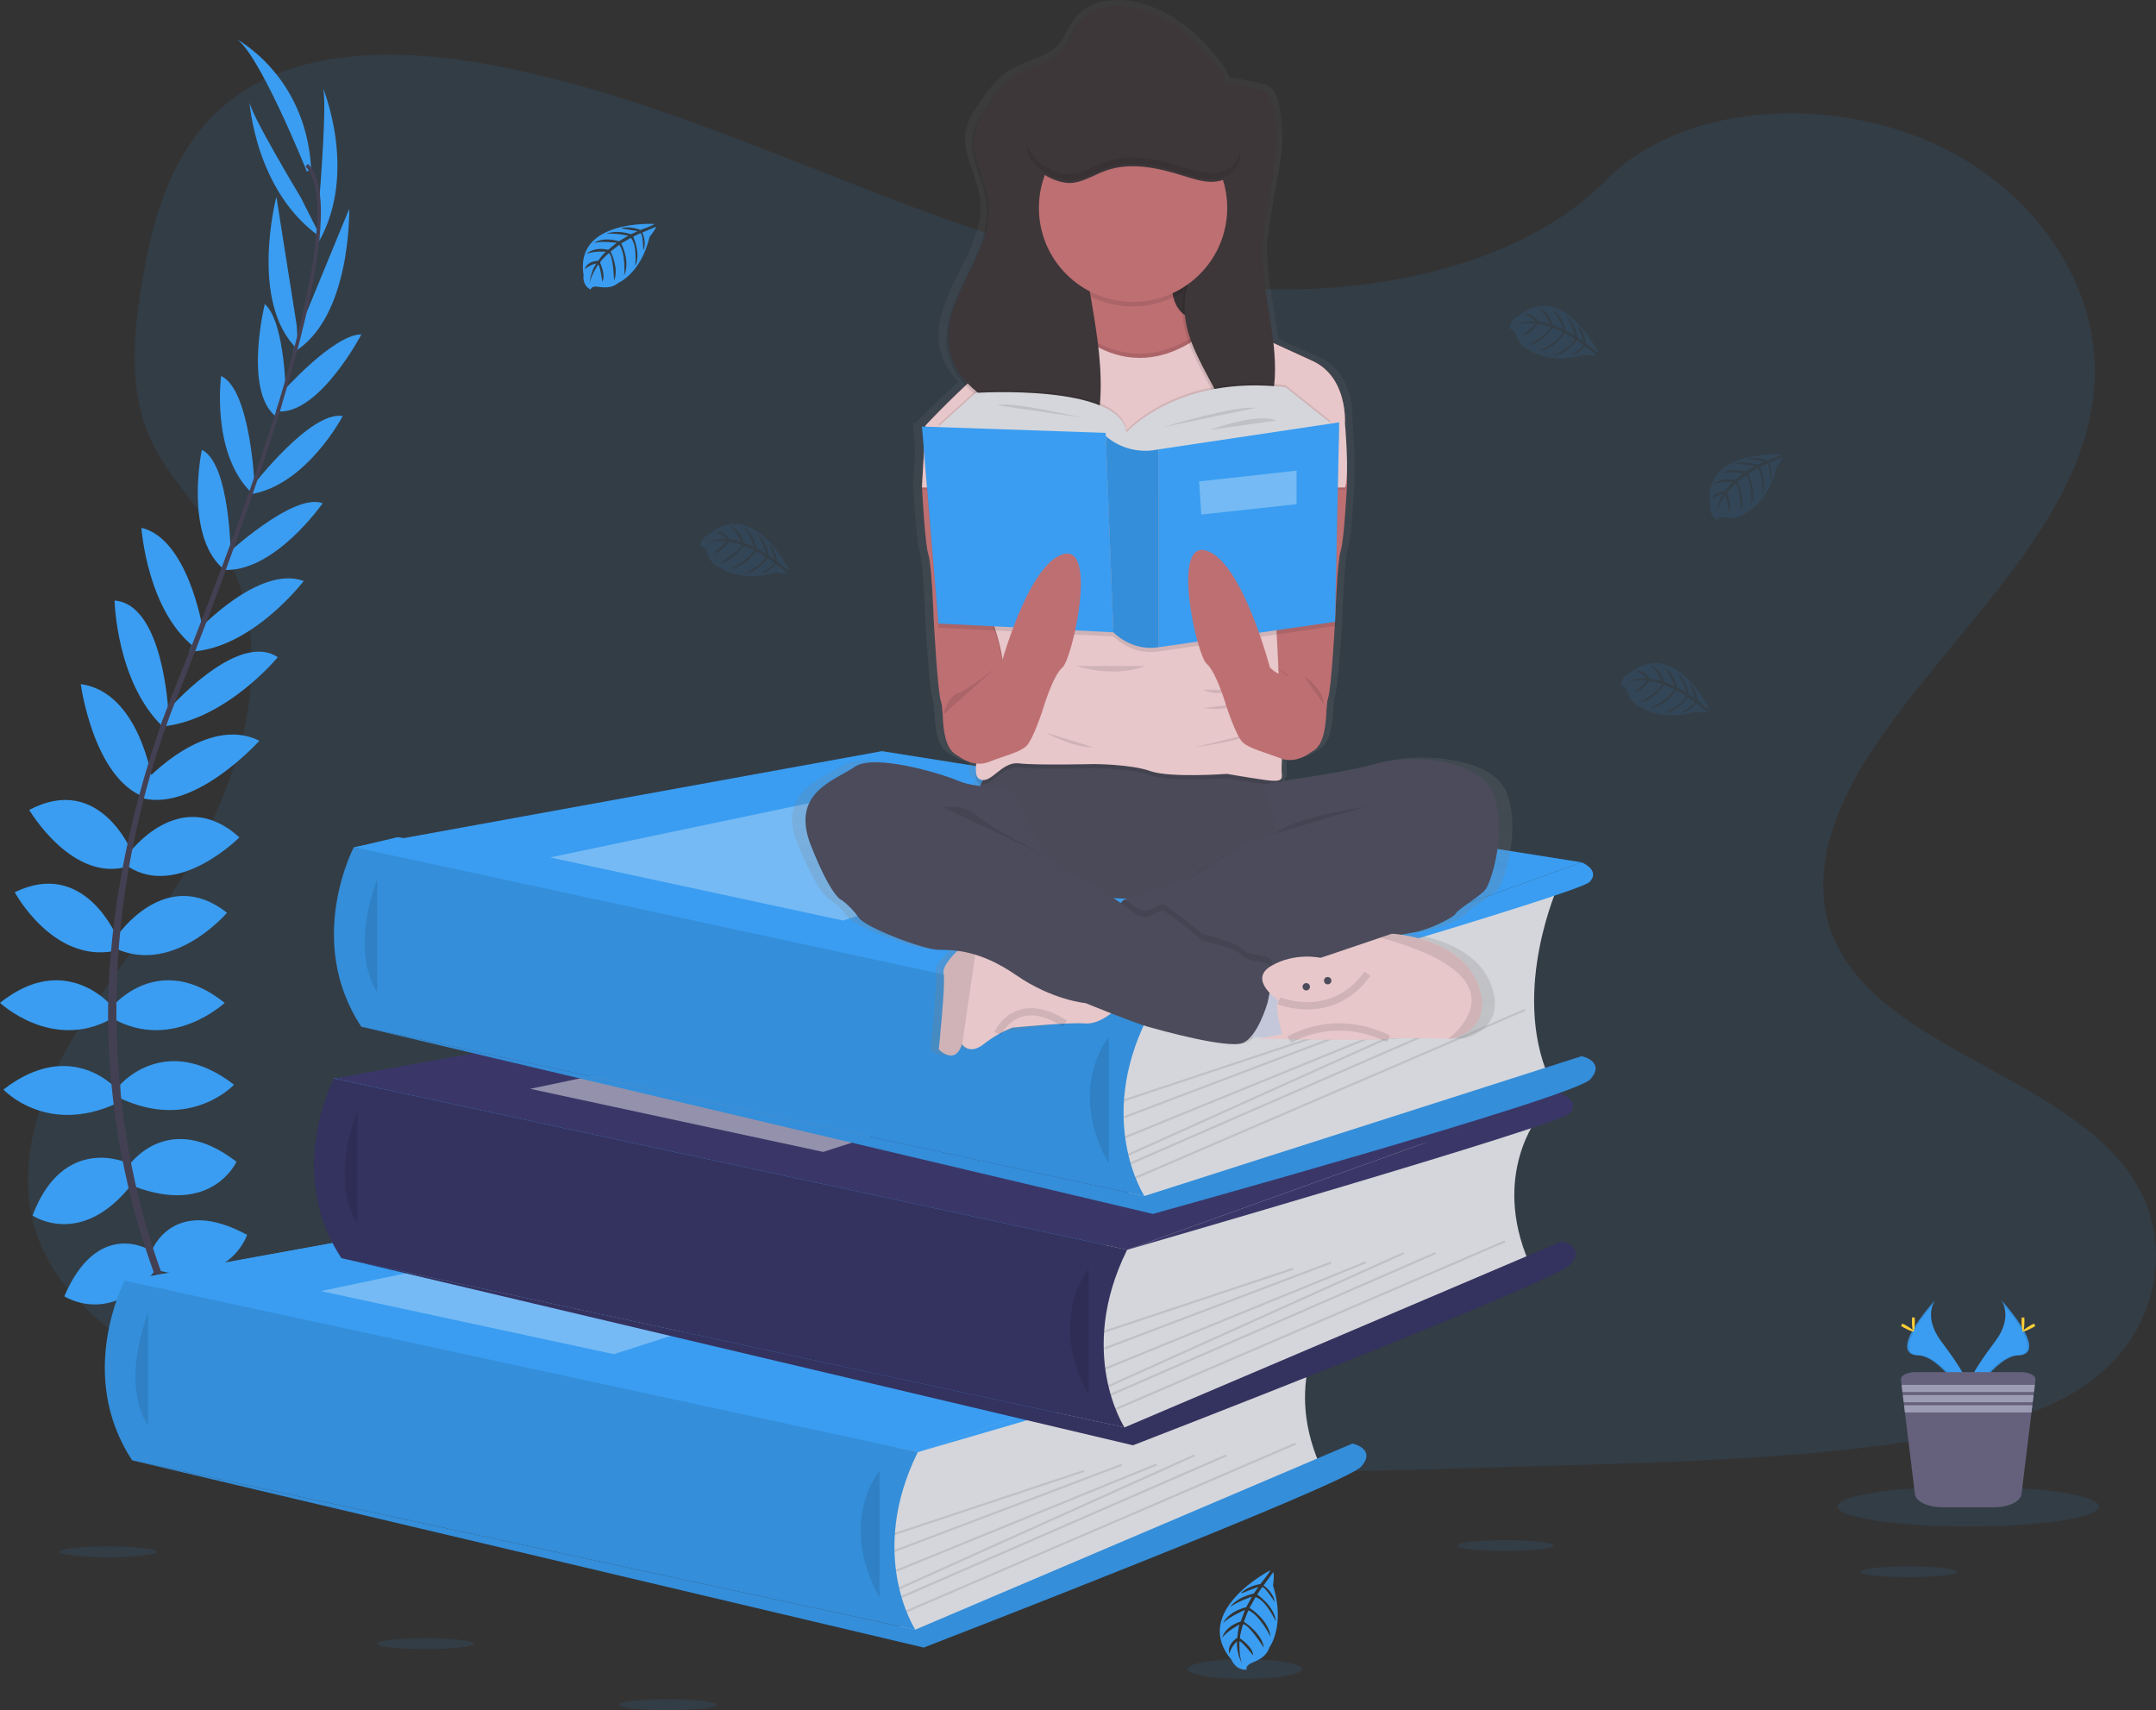 <svg width="295" height="234" viewBox="0 0 295 234" fill="none" xmlns="http://www.w3.org/2000/svg">
<rect x="0" y="0" width="295" height="234" fill="#333333" stroke="none"/>
<g clip-path="url(#clip0_86_1094)">
<path opacity="0.1" d="M173.008 39.545C154.341 38.897 136.561 32.886 119.585 26.308C102.609 19.729 85.794 12.44 67.575 8.955C55.857 6.714 42.455 6.397 33.015 12.665C23.927 18.708 20.991 29.11 19.413 38.774C18.225 46.043 17.527 53.691 20.783 60.497C23.042 65.222 27.053 69.193 29.825 73.734C39.478 89.481 32.657 108.899 22.197 124.275C17.294 131.489 11.597 138.375 7.813 146.047C4.029 153.719 2.276 162.522 5.587 170.355C8.872 178.124 16.697 183.949 25.17 188.05C42.385 196.38 62.664 198.763 82.452 200.113C126.241 203.103 170.262 201.808 214.167 200.513C230.416 200.032 246.734 199.546 262.718 197.039C271.596 195.647 280.759 193.439 287.205 188.104C295.384 181.333 297.411 169.866 291.932 161.376C282.734 147.135 257.322 143.598 250.885 128.312C247.349 119.901 250.983 110.531 256.122 102.727C267.151 85.99 285.636 71.306 286.61 52.175C287.28 39.033 278.391 25.876 264.651 19.657C250.25 13.116 230.275 13.945 219.655 24.733C208.713 35.85 189.487 40.115 173.008 39.545Z" fill="#3A9DF1"/>
<path d="M125.589 198.703L26.871 198.222L17.062 175.267L51.747 172.755L45.702 147.587L114.304 138.715L48.612 115.929L54.415 114.554L160.046 131.748L154.229 171.025L145.914 192.611L125.589 198.703Z" fill="#3A9DF1"/>
<path d="M28.386 188.608C28.386 188.608 34.442 187.641 38.076 191.911C38.076 191.911 35.411 194.006 29.678 191.106L28.386 188.608Z" fill="#3A9DF1"/>
<path d="M27.751 188.513C27.751 188.513 23.886 193.258 25.79 198.541C25.79 198.541 28.939 197.284 29.282 190.878L27.751 188.513Z" fill="#3A9DF1"/>
<path d="M24.278 180.711C24.278 180.711 26.701 176.277 36.392 182.484C36.392 182.484 35.1 185.465 30.82 185.224C26.54 184.982 25.409 183.048 24.278 180.711Z" fill="#3A9DF1"/>
<path d="M23.653 180.392C23.653 180.392 18.626 179.817 18.139 191.298C18.139 191.298 21.326 191.957 23.59 188.326C25.854 184.694 24.925 182.657 23.653 180.392Z" fill="#3A9DF1"/>
<path d="M20.726 171.232C20.726 171.232 23.552 163.417 33.808 168.976C33.808 168.976 31.466 176.148 21.775 173.891L20.726 171.232Z" fill="#3A9DF1"/>
<path d="M17.576 159.549C17.576 159.549 22.906 151.653 32.354 158.974C32.354 158.974 29.044 166.386 18.384 162.358L17.576 159.549Z" fill="#3A9DF1"/>
<path d="M16.445 148.43C16.445 148.43 22.663 141.175 32.02 148.43C32.02 148.43 26.124 154.795 16.445 150.283V148.43Z" fill="#3A9DF1"/>
<path d="M15.477 137.63C15.477 137.63 21.776 130.056 30.739 137.227C30.739 137.227 23.633 143.915 15.477 139.403V137.63Z" fill="#3A9DF1"/>
<path d="M16.042 128.042C16.042 128.042 22.675 118.292 31.062 124.899C31.062 124.899 23.956 133.279 16.042 129.895V128.042Z" fill="#3A9DF1"/>
<path d="M17.576 116.842C17.576 116.842 24.602 107.173 32.758 114.586C32.758 114.586 24.44 122.965 17.576 118.614V116.842Z" fill="#3A9DF1"/>
<path d="M19.918 106.83C19.918 106.83 28.236 97.743 35.492 101.363C35.492 101.363 26.826 111.014 19.555 109.242L19.918 106.83Z" fill="#3A9DF1"/>
<path d="M22.825 97.34C22.825 97.34 32.424 86.209 38.007 89.927C38.007 89.927 30.935 98.56 22.145 99.423L22.825 97.34Z" fill="#3A9DF1"/>
<path d="M27.021 86.333C27.021 86.333 35.423 77.245 41.56 79.501C41.56 79.501 34.373 88.928 25.894 89.17L27.021 86.333Z" fill="#3A9DF1"/>
<path d="M30.82 76.037C30.82 76.037 40.107 67.334 44.145 68.865C44.145 68.865 37.442 78.534 30.416 77.97L30.82 76.037Z" fill="#3A9DF1"/>
<path d="M34.534 66.529C34.534 66.529 42.529 56.132 46.893 56.937C46.893 56.937 42.044 66.206 34.534 67.585V66.529Z" fill="#3A9DF1"/>
<path d="M38.567 53.709C38.567 53.709 45.633 45.74 49.451 45.758C49.451 45.758 43.873 56.405 38.275 56.307L38.567 53.709Z" fill="#3A9DF1"/>
<path d="M40.955 45.174L47.782 28.575C47.782 28.575 48.122 43.579 40.087 48.253L40.955 45.174Z" fill="#3A9DF1"/>
<path d="M43.726 26.869C43.726 26.869 44.856 13.007 44.13 11.879C44.13 11.879 49.01 23.404 43.68 32.992L43.726 26.869Z" fill="#3A9DF1"/>
<path d="M20.46 171.048C20.46 171.048 13.383 166.671 8.8 177.379C8.8 177.379 15.099 181.552 21.294 173.779L20.46 171.048Z" fill="#3A9DF1"/>
<path d="M17.348 159.103C17.348 159.103 8.667 155.152 4.456 166.332C4.456 166.332 11.162 170.936 18.138 161.929L17.348 159.103Z" fill="#3A9DF1"/>
<path d="M16.041 149.095C16.041 149.095 9.823 141.84 0.467 149.095C0.467 149.095 6.362 155.46 16.041 150.948V149.095Z" fill="#3A9DF1"/>
<path d="M15.263 137.63C15.263 137.63 8.964 130.056 0 137.227C0 137.227 7.106 143.915 15.263 139.403V137.63Z" fill="#3A9DF1"/>
<path d="M16.041 128.318C16.041 128.318 11.623 117.397 2.019 122.093C2.019 122.093 7.21 131.777 15.649 130.131L16.041 128.318Z" fill="#3A9DF1"/>
<path d="M18.132 116.787C18.132 116.787 13.74 105.676 4 110.827C4 110.827 9.964 121.011 17.7 118.502L18.132 116.787Z" fill="#3A9DF1"/>
<path d="M20.855 106.885C20.855 106.885 19.124 94.704 11.049 93.613C11.049 93.613 12.762 106.459 19.767 109.081L20.855 106.885Z" fill="#3A9DF1"/>
<path d="M23.029 97.363C23.029 97.363 22.355 82.687 15.678 82.175C15.678 82.175 15.903 93.314 22.277 99.441L23.029 97.363Z" fill="#3A9DF1"/>
<path d="M27.714 85.921C27.714 85.921 25.724 73.717 19.35 72.226C19.35 72.226 20.14 84.045 27.082 88.917L27.714 85.921Z" fill="#3A9DF1"/>
<path d="M31.576 76.137C31.576 76.137 31.509 63.424 27.616 61.556C27.616 61.556 25.202 73.067 30.448 77.76L31.576 76.137Z" fill="#3A9DF1"/>
<path d="M34.831 66.385C34.831 66.385 34.286 53.294 30.254 51.45C30.254 51.45 28.875 61.809 34.228 67.242L34.831 66.385Z" fill="#3A9DF1"/>
<path d="M39.129 54.753C39.129 54.753 39.106 44.106 36.227 41.608C36.227 41.608 33.366 53.271 37.626 56.894L39.129 54.753Z" fill="#3A9DF1"/>
<path d="M40.618 44.65L37.817 26.929C37.817 26.929 34.013 41.45 40.75 47.85L40.618 44.65Z" fill="#3A9DF1"/>
<path d="M41.163 27.036C41.163 27.036 33.975 15.122 34.122 13.798C34.122 13.798 34.887 26.285 43.928 32.503L41.163 27.036Z" fill="#3A9DF1"/>
<path d="M42.005 23.516C42.005 23.516 35.221 6.596 32.152 5.226C32.152 5.226 41.843 10.141 42.57 23.033L42.005 23.516Z" fill="#3A9DF1"/>
<path d="M38.241 56.408L37.776 56.267C43.501 37.64 44.929 25.764 41.8 22.785L42.131 22.434C45.451 25.577 44.104 37.323 38.241 56.408Z" fill="#444053"/>
<path d="M22.477 100.022L21.79 99.777C22.399 98.071 23.053 96.338 23.74 94.632C29.716 79.772 34.803 65.947 38.065 55.335L38.662 55.047C35.395 65.68 30.396 80.034 24.415 94.914C23.731 96.589 23.079 98.312 22.477 100.022Z" fill="#444053"/>
<path d="M36.92 202.547C36.828 202.446 27.55 192.021 21.081 174.222C17.29 163.802 15.181 152.848 14.831 141.768C14.386 127.918 17.299 112.453 22.289 98.404L22.831 99.038C11.629 130.568 16.079 157.587 21.983 173.857C28.383 191.494 37.557 201.805 37.647 201.908L36.92 202.547Z" fill="#444053"/>
<path d="M181.911 180.412C181.911 180.412 175.372 188.375 180.564 200.412L128.361 223.002L123.351 224.049L121.044 213.977L122.587 201.267V194.32L181.911 180.412Z" fill="#D5D6DB"/>
<path d="M17.062 175.267L89.316 162.125L185.054 177.342L125.589 198.703L17.062 175.267Z" fill="#3A9DF1"/>
<path d="M17.062 175.267L89.316 162.125L185.054 177.342L125.589 198.703L17.062 175.267Z" fill="#3A9DF1"/>
<path d="M17.063 175.264C17.063 175.264 10.305 188.038 18.092 199.836L125.238 223.002C125.238 223.002 118.587 212.826 125.581 198.703L17.063 175.264Z" fill="#3A9DF1"/>
<path opacity="0.1" d="M17.063 175.264C17.063 175.264 10.305 188.038 18.092 199.836L125.238 223.002C125.238 223.002 118.587 212.826 125.581 198.703L17.063 175.264Z" fill="black"/>
<path opacity="0.1" d="M20.255 179.693C20.255 179.693 16.394 189.039 20.255 195.088V179.693Z" fill="black"/>
<path d="M125.237 223.002L185.054 197.534C185.054 197.534 188.399 198.254 186.236 200.7C184.073 203.146 126.391 225.448 126.391 225.448L18.092 199.836L125.237 223.002Z" fill="#3A9DF1"/>
<path opacity="0.1" d="M125.237 223.002L185.054 197.534C185.054 197.534 188.399 198.254 186.236 200.7C184.073 203.146 126.391 225.448 126.391 225.448L18.092 199.836L125.237 223.002Z" fill="black"/>
<path opacity="0.1" d="M120.334 201.275C120.334 201.275 114.566 208.182 120.334 218.541V201.275Z" fill="black"/>
<path opacity="0.1" d="M148.261 201.158L122.388 209.771L122.479 210.044L148.352 201.431L148.261 201.158Z" fill="black"/>
<path opacity="0.1" d="M153.443 200.301L122.379 212.087L122.481 212.356L153.545 200.57L153.443 200.301Z" fill="black"/>
<path opacity="0.1" d="M158.202 200.26L122.553 214.819L122.662 215.086L158.312 200.526L158.202 200.26Z" fill="black"/>
<path opacity="0.1" d="M163.378 199.013L122.969 217.226L123.087 217.489L163.496 199.276L163.378 199.013Z" fill="black"/>
<path opacity="0.1" d="M167.725 199.019L123.288 218.399L123.404 218.663L167.841 199.283L167.725 199.019Z" fill="black"/>
<path opacity="0.1" d="M177.236 197.408L123.959 220.367L124.073 220.631L177.351 197.672L177.236 197.408Z" fill="black"/>
<path opacity="0.3" d="M43.905 176.671L94.666 166.024L125.59 171.923L83.995 185.304L43.905 176.671Z" fill="white"/>
<path d="M185.055 177.342C185.055 177.342 187.679 178.398 186.139 180.029C184.599 181.661 125.581 198.703 125.581 198.703L185.055 177.342Z" fill="#3A9DF1"/>
<path d="M210.547 152.735C210.547 152.735 204.012 160.694 209.203 172.735L157.001 195.324L151.991 196.377L149.684 186.306L151.25 173.598V166.643L210.547 152.735Z" fill="#D5D6DB"/>
<path d="M45.702 147.587L117.952 134.447L213.694 149.664L154.229 171.025L45.702 147.587Z" fill="#3A3768"/>
<path d="M45.691 147.587C45.691 147.587 38.93 160.361 46.718 172.159L153.863 195.324C153.863 195.324 147.215 185.14 154.218 171.022L45.691 147.587Z" fill="#3A3768"/>
<path opacity="0.1" d="M45.691 147.587C45.691 147.587 38.93 160.361 46.718 172.159L153.863 195.324C153.863 195.324 147.215 185.14 154.218 171.022L120.335 163.704L45.691 147.587Z" fill="black"/>
<path opacity="0.1" d="M48.892 152.015C48.892 152.015 45.033 161.359 48.892 167.411V152.015Z" fill="black"/>
<path d="M153.874 195.324L213.694 169.857C213.694 169.857 217.036 170.576 214.873 173.022C212.71 175.468 155.027 197.77 155.027 197.77L46.728 172.159L153.874 195.324Z" fill="#3A3768"/>
<path opacity="0.1" d="M153.874 195.324L213.694 169.857C213.694 169.857 217.036 170.576 214.873 173.022C212.71 175.468 155.027 197.77 155.027 197.77L46.728 172.159L153.874 195.324Z" fill="black"/>
<path opacity="0.1" d="M148.971 173.598C148.971 173.598 143.203 180.504 148.971 190.864V173.598Z" fill="black"/>
<path opacity="0.1" d="M176.9 173.484L151.026 182.097L151.118 182.37L176.991 173.757L176.9 173.484Z" fill="black"/>
<path opacity="0.1" d="M182.085 172.626L151.021 184.412L151.124 184.681L182.188 172.895L182.085 172.626Z" fill="black"/>
<path opacity="0.1" d="M186.84 172.58L151.19 187.14L151.3 187.406L186.949 172.847L186.84 172.58Z" fill="black"/>
<path opacity="0.1" d="M192.019 171.334L151.61 189.547L151.729 189.809L192.138 171.597L192.019 171.334Z" fill="black"/>
<path opacity="0.1" d="M196.363 171.337L151.926 190.716L152.041 190.98L196.478 171.6L196.363 171.337Z" fill="black"/>
<path opacity="0.1" d="M205.876 169.725L152.599 192.685L152.713 192.949L205.99 169.989L205.876 169.725Z" fill="black"/>
<path opacity="0.45" d="M72.545 148.994L123.306 138.346L154.229 144.246L112.634 157.627L72.545 148.994Z" fill="white"/>
<path d="M213.693 149.664C213.693 149.664 216.315 150.72 214.778 152.349C213.241 153.978 154.229 171.022 154.229 171.022L213.693 149.664Z" fill="#3A3768"/>
<path d="M213.258 121.072C213.258 121.072 206.72 135.365 211.912 147.403L159.709 163.661L154.711 164.717L152.403 154.646L153.946 141.935V134.98L213.258 121.072Z" fill="#D5D6DB"/>
<path d="M48.422 115.927L120.675 102.784L216.416 118.001L156.949 139.362L48.422 115.927Z" fill="#3A9DF1"/>
<path d="M48.421 115.924C48.421 115.924 41.652 128.698 49.44 140.496L156.585 163.661C156.585 163.661 149.934 153.477 156.937 139.362L48.421 115.924Z" fill="#3A9DF1"/>
<path opacity="0.1" d="M48.421 115.924C48.421 115.924 41.652 128.698 49.44 140.496L156.585 163.661C156.585 163.661 149.934 153.477 156.937 139.362L48.421 115.924Z" fill="black"/>
<path opacity="0.1" d="M51.614 120.352C51.614 120.352 47.752 129.699 51.614 135.748V120.352Z" fill="black"/>
<path d="M156.596 163.661L216.413 144.525C216.413 144.525 219.759 145.244 217.596 147.69C215.433 150.136 157.75 166.107 157.75 166.107L49.451 140.496L156.596 163.661Z" fill="#3A9DF1"/>
<path opacity="0.1" d="M156.596 163.661L216.413 144.525C216.413 144.525 219.759 145.244 217.596 147.69C215.433 150.136 157.75 166.107 157.75 166.107L49.451 140.496L156.596 163.661Z" fill="black"/>
<path opacity="0.1" d="M151.694 141.935C151.694 141.935 145.925 148.841 151.694 159.201V141.935Z" fill="black"/>
<path opacity="0.1" d="M179.623 141.821L153.75 150.433L153.841 150.706L179.715 142.094L179.623 141.821Z" fill="black"/>
<path opacity="0.1" d="M184.807 140.964L153.743 152.75L153.846 153.019L184.909 141.233L184.807 140.964Z" fill="black"/>
<path opacity="0.1" d="M189.559 140.92L153.909 155.479L154.018 155.745L189.668 141.186L189.559 140.92Z" fill="black"/>
<path opacity="0.1" d="M194.742 139.671L154.333 157.884L154.452 158.146L194.861 139.933L194.742 139.671Z" fill="black"/>
<path opacity="0.1" d="M199.087 139.676L154.65 159.056L154.766 159.32L199.203 139.94L199.087 139.676Z" fill="black"/>
<path opacity="0.1" d="M208.599 138.067L155.321 161.026L155.436 161.29L208.713 138.331L208.599 138.067Z" fill="black"/>
<path opacity="0.3" d="M75.265 117.331L126.025 106.684L156.949 112.583L115.354 125.964L75.265 117.331Z" fill="white"/>
<path d="M216.413 118.001C216.413 118.001 219.038 119.058 217.498 120.689C215.957 122.321 156.948 139.362 156.948 139.362L216.413 118.001Z" fill="#3A9DF1"/>
<path d="M89.529 30.647C89.529 30.647 78.57 29.988 79.85 37.66C79.85 37.66 79.594 39.015 80.825 39.631C80.825 39.631 80.845 39.056 81.95 39.254C82.344 39.322 82.745 39.341 83.144 39.312C83.681 39.275 84.193 39.065 84.6 38.713C84.6 38.713 87.683 37.441 88.883 32.411C88.883 32.411 89.772 31.315 89.749 31.033L87.891 31.821C87.891 31.821 88.523 33.154 88.027 34.261C88.027 34.261 87.966 31.87 87.609 31.925C87.536 31.925 86.648 32.388 86.648 32.388C86.648 32.388 87.735 34.71 86.913 36.397C86.913 36.397 87.225 33.536 86.308 32.555L85.004 33.315C85.004 33.315 86.276 35.712 85.414 37.669C85.414 37.669 85.636 34.667 84.73 33.499L83.548 34.42C83.548 34.42 84.745 36.782 84.015 38.405C84.015 38.405 83.92 34.912 83.294 34.647C83.294 34.647 82.258 35.556 82.103 35.931C82.103 35.931 82.922 37.657 82.411 38.552C82.411 38.552 82.103 36.224 81.834 36.212C81.834 36.212 80.805 37.755 80.698 38.802C80.748 37.826 81.053 36.879 81.584 36.057C80.99 36.169 80.443 36.452 80.009 36.871C80.009 36.871 80.167 35.781 81.84 35.686C81.84 35.686 82.691 34.515 82.919 34.446C82.919 34.446 81.255 34.305 80.248 34.751C80.248 34.751 81.136 33.723 83.222 34.175L84.375 33.225C84.375 33.225 82.189 32.938 81.26 33.257C81.26 33.257 82.331 32.348 84.69 33.01L85.962 32.253C85.962 32.253 84.096 31.853 82.985 31.997C82.985 31.997 84.156 31.366 86.334 32.048L87.239 31.643C87.239 31.643 85.875 31.375 85.474 31.332C85.073 31.289 85.053 31.18 85.053 31.18C85.919 31.038 86.807 31.137 87.62 31.467C87.62 31.467 89.567 30.768 89.529 30.647Z" fill="#3A9DF1"/>
<path opacity="0.1" d="M243.715 62.181C243.715 62.181 232.755 61.522 234.036 69.193C234.036 69.193 233.779 70.549 235.011 71.165C235.011 71.165 235.031 70.589 236.135 70.788C236.53 70.854 236.931 70.873 237.329 70.845C237.862 70.806 238.368 70.596 238.771 70.247C238.771 70.247 241.857 68.975 243.054 63.945C243.054 63.945 243.943 62.848 243.92 62.566L242.068 63.355C242.068 63.355 242.7 64.687 242.204 65.795C242.204 65.795 242.143 63.404 241.788 63.458C241.716 63.458 240.825 63.922 240.825 63.922C240.825 63.922 241.912 66.244 241.093 67.93C241.093 67.93 241.405 65.07 240.485 64.088L239.181 64.848C239.181 64.848 240.453 67.245 239.591 69.202C239.591 69.202 239.813 66.201 238.907 65.032L237.727 65.953C237.727 65.953 238.921 68.316 238.192 69.939C238.192 69.939 238.097 66.445 237.471 66.18C237.471 66.18 236.438 67.09 236.28 67.464C236.28 67.464 237.099 69.191 236.591 70.085C236.591 70.085 236.28 67.757 236.014 67.746C236.014 67.746 234.985 69.288 234.878 70.336C234.928 69.359 235.234 68.412 235.766 67.591C235.172 67.703 234.624 67.986 234.189 68.405C234.189 68.405 234.35 67.314 236.02 67.219C236.02 67.219 236.871 66.048 237.099 65.976C237.099 65.976 235.437 65.838 234.428 66.284C234.428 66.284 235.316 65.257 237.402 65.709L238.555 64.759C238.555 64.759 236.366 64.471 235.44 64.791C235.44 64.791 236.507 63.881 238.87 64.543L240.139 63.786C240.139 63.786 238.273 63.386 237.162 63.53C237.162 63.53 238.333 62.9 240.511 63.582L241.419 63.176C241.419 63.176 240.052 62.909 239.651 62.865C239.25 62.822 239.23 62.713 239.23 62.713C240.096 62.569 240.985 62.669 241.797 63.001C241.797 63.001 243.749 62.301 243.715 62.181Z" fill="#3A9DF1"/>
<path opacity="0.1" d="M107.988 78.042C107.988 78.042 103.212 68.163 97.132 73.032C97.132 73.032 95.82 73.47 95.883 74.842C95.883 74.842 96.388 74.58 96.748 75.639C96.883 76.014 97.061 76.371 97.279 76.704C97.574 77.156 98.008 77.499 98.516 77.683C98.516 77.683 101.132 79.749 106.119 78.339C106.119 78.339 107.512 78.578 107.74 78.411L106.148 77.182C106.148 77.182 105.282 78.382 104.077 78.488C104.077 78.488 106.142 77.271 105.92 76.989C105.874 76.931 105.055 76.376 105.055 76.376C105.055 76.376 103.552 78.457 101.677 78.563C101.677 78.563 104.331 77.441 104.74 76.16L103.442 75.395C103.442 75.395 101.963 77.674 99.832 77.875C99.832 77.875 102.566 76.606 103.145 75.248L101.767 74.672C101.767 74.672 100.281 76.865 98.505 77.023C98.505 77.023 101.516 75.237 101.441 74.56C101.441 74.56 100.14 74.106 99.736 74.149C99.736 74.149 98.635 75.7 97.596 75.7C97.596 75.7 99.48 74.293 99.364 74.065C99.364 74.065 97.513 73.921 96.538 74.353C97.416 73.917 98.394 73.719 99.373 73.778C98.984 73.315 98.469 72.976 97.89 72.802C97.89 72.802 98.923 72.411 99.82 73.818C99.82 73.818 101.262 73.988 101.432 74.152C101.432 74.152 100.743 72.638 99.863 71.979C99.863 71.979 101.196 72.247 101.804 74.281L103.203 74.834C103.203 74.834 102.398 72.785 101.657 72.137C101.657 72.137 102.972 72.624 103.546 75.015L104.827 75.752C104.827 75.752 104.27 73.93 103.601 73.035C103.601 73.035 104.723 73.749 105.187 75.976L105.986 76.569C105.986 76.569 105.554 75.248 105.409 74.88C105.265 74.511 105.337 74.436 105.337 74.436C105.886 75.12 106.233 75.942 106.341 76.811C106.341 76.811 107.884 78.129 107.988 78.042Z" fill="#3A9DF1"/>
<path opacity="0.1" d="M218.674 48.224C218.674 48.224 213.901 38.345 207.818 43.214C207.818 43.214 206.509 43.651 206.569 45.024C206.569 45.024 207.077 44.765 207.435 45.821C207.569 46.197 207.748 46.555 207.968 46.889C208.262 47.339 208.696 47.682 209.203 47.864C209.203 47.864 211.821 49.93 216.805 48.523C216.805 48.523 218.198 48.759 218.429 48.592L216.846 47.361C216.846 47.361 215.98 48.563 214.778 48.67C214.778 48.67 216.84 47.45 216.618 47.168C216.572 47.11 215.752 46.555 215.752 46.555C215.752 46.555 214.253 48.635 212.375 48.742C212.375 48.742 215.031 47.62 215.441 46.342L214.123 45.582C214.123 45.582 212.646 47.858 210.512 48.063C210.512 48.063 213.246 46.791 213.829 45.432L212.447 44.857C212.447 44.857 210.962 47.053 209.188 47.208C209.188 47.208 212.196 45.421 212.121 44.748C212.121 44.748 210.823 44.29 210.42 44.336C210.42 44.336 209.318 45.884 208.277 45.884C208.277 45.884 210.163 44.477 210.048 44.25C210.048 44.25 208.196 44.106 207.218 44.538C208.097 44.102 209.074 43.903 210.053 43.962C209.666 43.5 209.152 43.16 208.574 42.986C208.574 42.986 209.606 42.595 210.503 44.002C210.503 44.002 211.945 44.175 212.116 44.339C212.116 44.339 211.426 42.822 210.544 42.163C210.544 42.163 211.876 42.434 212.485 44.48L213.886 45.032C213.886 45.032 213.082 42.981 212.341 42.333C212.341 42.333 213.656 42.82 214.227 45.211L215.51 45.948C215.51 45.948 214.951 44.129 214.282 43.231C214.282 43.231 215.406 43.945 215.868 46.172L216.667 46.765C216.667 46.765 216.237 45.444 216.09 45.076C215.943 44.707 216.018 44.635 216.018 44.635C216.565 45.319 216.911 46.141 217.019 47.01C217.019 47.01 218.585 48.316 218.674 48.224Z" fill="#3A9DF1"/>
<path opacity="0.1" d="M233.929 97.089C233.929 97.089 229.156 87.207 223.064 92.076C223.064 92.076 221.755 92.514 221.816 93.887C221.816 93.887 222.323 93.628 222.681 94.684C222.814 95.059 222.992 95.418 223.211 95.751C223.505 96.202 223.939 96.544 224.446 96.727C224.446 96.727 227.065 98.796 232.051 97.386C232.051 97.386 233.441 97.625 233.672 97.455L232.08 96.226C232.08 96.226 231.215 97.429 230.009 97.535C230.009 97.535 232.071 96.315 231.849 96.033C231.803 95.976 230.984 95.42 230.984 95.42C230.984 95.42 229.484 97.501 227.607 97.61C227.607 97.61 230.263 96.485 230.673 95.207L229.372 94.442C229.372 94.442 227.895 96.721 225.761 96.922C225.761 96.922 228.495 95.651 229.078 94.292L227.696 93.717C227.696 93.717 226.211 95.91 224.437 96.068C224.437 96.068 227.448 94.281 227.373 93.605C227.373 93.605 226.072 93.147 225.669 93.193C225.669 93.193 224.567 94.741 223.526 94.741C223.526 94.741 225.412 93.334 225.297 93.107C225.297 93.107 223.445 92.963 222.467 93.394C223.347 92.959 224.325 92.761 225.305 92.819C224.918 92.356 224.402 92.016 223.823 91.843C223.823 91.843 224.855 91.449 225.752 92.859C225.752 92.859 227.194 93.029 227.365 93.193C227.365 93.193 226.675 91.679 225.796 91.018C225.796 91.018 227.128 91.288 227.737 93.334L229.135 93.887C229.135 93.887 228.331 91.835 227.59 91.19C227.59 91.19 228.905 91.674 229.476 94.068L230.759 94.802C230.759 94.802 230.2 92.983 229.531 92.085C229.531 92.085 230.655 92.799 231.12 95.029L231.919 95.605C231.919 95.605 231.486 94.284 231.342 93.915C231.198 93.547 231.27 93.475 231.27 93.475C231.818 94.158 232.165 94.98 232.27 95.849C232.27 95.849 233.839 97.176 233.929 97.089Z" fill="#3A9DF1"/>
<path opacity="0.1" d="M58.245 225.655C61.907 225.655 64.876 225.324 64.876 224.915C64.876 224.507 61.907 224.176 58.245 224.176C54.583 224.176 51.614 224.507 51.614 224.915C51.614 225.324 54.583 225.655 58.245 225.655Z" fill="#3A9DF1"/>
<path opacity="0.1" d="M14.778 213.085C18.44 213.085 21.409 212.754 21.409 212.346C21.409 211.937 18.44 211.606 14.778 211.606C11.116 211.606 8.147 211.937 8.147 212.346C8.147 212.754 11.116 213.085 14.778 213.085Z" fill="#3A9DF1"/>
<path opacity="0.1" d="M91.378 234.003C95.04 234.003 98.008 233.672 98.008 233.263C98.008 232.855 95.04 232.524 91.378 232.524C87.716 232.524 84.747 232.855 84.747 233.263C84.747 233.672 87.716 234.003 91.378 234.003Z" fill="#3A9DF1"/>
<path opacity="0.1" d="M261.167 215.819C264.829 215.819 267.797 215.488 267.797 215.079C267.797 214.671 264.829 214.34 261.167 214.34C257.505 214.34 254.536 214.671 254.536 215.079C254.536 215.488 257.505 215.819 261.167 215.819Z" fill="#3A9DF1"/>
<path opacity="0.1" d="M205.99 212.23C209.652 212.23 212.621 211.899 212.621 211.491C212.621 211.082 209.652 210.751 205.99 210.751C202.328 210.751 199.359 211.082 199.359 211.491C199.359 211.899 202.328 212.23 205.99 212.23Z" fill="#3A9DF1"/>
<path opacity="0.1" d="M170.296 229.732C174.627 229.732 178.138 229.131 178.138 228.389C178.138 227.646 174.627 227.045 170.296 227.045C165.965 227.045 162.454 227.646 162.454 228.389C162.454 229.131 165.965 229.732 170.296 229.732Z" fill="#3A9DF1"/>
<path d="M173.795 214.881C173.795 214.881 162.875 220.509 168.517 227.14C168.517 227.14 169.047 228.578 170.582 228.478C170.582 228.478 170.276 227.919 171.447 227.473C171.864 227.313 172.26 227.103 172.627 226.849C173.122 226.507 173.493 226.013 173.682 225.442C173.682 225.442 175.915 222.461 174.184 216.944C174.184 216.944 174.409 215.384 174.213 215.131L172.886 216.947C172.886 216.947 174.256 217.865 174.415 219.215C174.415 219.215 172.973 216.95 172.684 217.2C172.621 217.252 172.027 218.193 172.027 218.193C172.027 218.193 174.403 219.802 174.579 221.891C174.579 221.891 173.241 218.964 171.796 218.547L170.968 220.02C170.968 220.02 173.564 221.597 173.852 223.968C173.852 223.968 172.344 220.961 170.804 220.354L170.195 221.911C170.195 221.911 172.699 223.499 172.929 225.473C172.929 225.473 170.836 222.173 170.083 222.276C170.083 222.276 169.61 223.738 169.673 224.19C169.673 224.19 171.441 225.37 171.473 226.53C171.473 226.53 169.841 224.472 169.59 224.607C169.59 224.607 169.486 226.676 169.988 227.753C169.988 227.753 169.122 226.216 169.264 224.607C168.758 225.054 168.394 225.638 168.217 226.288C168.217 226.288 167.747 225.151 169.295 224.104C169.295 224.104 169.443 222.495 169.621 222.297C169.621 222.297 167.946 223.114 167.233 224.115C167.233 224.115 167.496 222.622 169.768 221.879L170.345 220.302C170.345 220.302 168.073 221.263 167.372 222.109C167.372 222.109 167.876 220.627 170.524 219.917L171.309 218.478C171.309 218.478 169.29 219.157 168.303 219.917C168.303 219.917 169.068 218.642 171.551 218.055L172.188 217.148C172.188 217.148 170.723 217.669 170.314 217.856C169.904 218.043 169.823 217.951 169.823 217.951C170.572 217.319 171.481 216.907 172.451 216.76C172.451 216.76 173.896 214.979 173.795 214.881Z" fill="#3A9DF1"/>
<path d="M206.203 108.571C204.317 103.458 193.934 102.977 189.429 104.281C186.228 105.21 179.479 106.258 175.874 106.784L175.64 106.563C176.108 106.425 176.119 106.085 176.061 105.581C176.028 104.918 176.037 104.253 176.09 103.59C178.299 104.275 180.266 102.655 180.266 102.655C182.862 101.504 182.164 96.577 182.66 95.231C183.032 94.223 183.433 88.29 183.612 85.331H183.65L183.67 84.339C183.696 83.91 183.707 83.659 183.707 83.659C183.707 83.659 183.961 76.425 184.457 74.96C184.919 73.614 185.294 66.828 185.351 65.752C185.351 65.66 185.351 65.611 185.351 65.611L185.314 64.983C185.34 64.526 185.351 64.016 185.348 63.481C185.348 61.021 185.092 57.922 185.06 57.421C185.06 57.349 185.06 57.263 185.06 57.159C185.08 56.109 184.947 50.848 180.463 48.86C178.81 48.123 176.823 47.245 174.899 46.391C174.403 42.117 173.27 37.867 173.368 33.562C173.368 32.915 173.425 32.267 173.489 31.623C173.489 31.81 173.469 32 173.466 32.198C173.466 32.615 173.466 33.036 173.466 33.453C173.636 28.069 175.675 22.656 175.485 17.387C175.467 17.902 175.43 18.42 175.381 18.938C175.48 17.156 175.293 15.369 174.827 13.646C174.654 13.039 174.42 12.411 173.921 12.006C173.45 11.679 172.909 11.465 172.341 11.381C170.976 11.033 169.59 10.775 168.191 10.61C167.978 9.961 167.663 9.35 167.256 8.8C164.332 4.794 160 1.03 154.878 0.167C152.308 -0.265 149.352 0.095 147.604 1.928C147.421 2.089 147.25 2.262 147.09 2.446C146.15 3.565 145.746 5.036 144.783 6.152C144.72 6.227 144.648 6.296 144.578 6.368C142.692 8.052 139.753 8.403 137.656 9.914C137.287 10.185 136.941 10.486 136.621 10.814C135.776 11.65 135.018 12.569 134.36 13.557C133.417 14.88 132.448 16.259 132.148 17.839C131.545 21.004 133.705 24.006 134.106 27.191C135 34.319 127.095 40.644 128.592 47.677C128.991 49.405 129.873 50.984 131.135 52.233C128.052 55.018 125.428 57.72 125.428 57.72V57.881H124.94L124.989 58.457H124.94L125.208 61.579L124.94 66.126C124.94 66.126 124.94 66.175 124.94 66.267V66.29V66.414C124.94 66.414 124.94 66.463 124.94 66.555H124.958C125.047 68.221 125.402 74.212 125.823 75.475C126.319 76.94 126.57 84.174 126.57 84.174C126.57 84.174 127.118 94.399 127.62 95.751C128.121 97.104 127.409 102.016 130.013 103.176C130.775 103.759 131.677 104.132 132.629 104.258C132.497 105.334 132.58 106.114 133.01 106.358C133.194 106.466 133.402 106.526 133.616 106.531C133.439 106.793 133.282 107.067 133.146 107.351C132.112 107.244 131.096 107.005 130.123 106.64C127.325 105.489 118.041 102.899 115.345 104.721C112.648 106.543 106.159 108.194 109.155 115.527C112.152 122.859 113.548 123.043 113.548 123.043C114.47 123.711 115.28 124.522 115.945 125.446C116.845 126.796 125.229 129.883 127.325 129.883C128.217 129.87 129.108 129.914 129.993 130.016C129.993 130.016 127.718 132.007 128.021 133.164C128.323 134.321 127.328 143.581 127.328 143.581C127.328 143.581 129.636 145.9 130.622 142.859L130.657 142.905C130.841 143.155 131.839 144.286 133.717 142.859C134.485 142.277 135.301 141.761 136.157 141.316L145.247 140.033C146.195 139.974 147.146 139.967 148.094 140.013C149.536 140.131 150.952 139.279 151.843 138.62C153.727 139.334 155.844 140.113 156.85 140.398C158.892 140.974 168.277 143.486 170.472 142.7C170.928 142.519 171.334 142.231 171.654 141.86L173.748 141.926L172.768 142.122C172.768 142.122 174.677 142.154 177.273 142.188L177.163 142.252L180.419 142.223C185.184 142.266 190.537 142.28 191.241 142.122C192.342 141.877 198.067 142.05 199.755 142.122H200.225C200.225 142.122 206.515 140.87 203.919 134.502C201.923 129.61 195.789 128.188 193.066 127.797C193.833 127.644 194.494 127.527 194.932 127.457C196.833 127.17 200.525 125.443 200.825 124.853C201.124 124.263 204.219 122.551 205.018 121.576C205.817 120.6 208.098 113.685 206.203 108.571ZM154.102 122.882L153.793 122.983L153.585 123.052L153.187 123.443C152.87 123.23 152.53 123.006 152.175 122.775C152.801 122.813 153.444 122.85 154.102 122.882Z" fill="url(#paint0_linear_86_1094)"/>
<path d="M172.491 92.54C172.491 92.54 176.904 104.051 179.413 102.899C181.922 101.748 181.242 96.856 181.72 95.515C182.199 94.174 182.73 84.005 182.73 84.005C182.73 84.005 182.972 76.811 183.451 75.355C183.895 74.016 184.256 67.268 184.316 66.206C184.316 66.114 184.316 66.065 184.316 66.065L183.84 57.72L181.146 57.05L174.899 59.352L174.034 64.281L173.697 66.206L173.553 67.026L172.491 92.54Z" fill="#BE6F72"/>
<path opacity="0.1" d="M173.944 90.612C173.944 90.612 178.155 94.051 179.424 94.353C180.693 94.655 181.472 97.337 181.472 97.337" fill="black"/>
<path d="M137.982 93.043C137.982 93.043 133.569 104.554 131.06 103.403C128.551 102.252 129.232 97.36 128.753 96.019C128.274 94.678 127.743 84.508 127.743 84.508C127.743 84.508 127.501 77.314 127.022 75.858C126.578 74.52 126.218 67.772 126.157 66.71C126.157 66.618 126.157 66.569 126.157 66.569L126.636 58.224L129.33 57.553L135.577 59.855L136.442 64.785L136.779 66.71L136.924 67.53L137.982 93.043Z" fill="#BE6F72"/>
<path d="M166.716 31.444H156.867V46.762H166.716V31.444Z" fill="#3E373A"/>
<path opacity="0.1" d="M166.716 31.444H156.867V46.762H166.716V31.444Z" fill="black"/>
<path d="M136.252 104.508C136.252 104.508 132.886 108.2 134.135 108.871C135.384 109.541 143.463 122.108 143.463 122.108C143.463 122.108 169.996 125.368 175 120.476C180.004 115.584 179.903 106.845 179.903 106.845C179.903 106.845 175.883 107.708 175.445 107.239C175.006 106.77 172.598 104.508 172.598 104.508C172.598 104.508 138.56 102.448 136.252 104.508Z" fill="#4B4B5B"/>
<path opacity="0.02" d="M136.252 104.508C136.252 104.508 132.886 108.2 134.135 108.871C135.384 109.541 143.463 122.108 143.463 122.108C143.463 122.108 169.996 125.368 175 120.476C180.004 115.584 179.903 106.845 179.903 106.845C179.903 106.845 175.883 107.708 175.445 107.239C175.006 106.77 172.598 104.508 172.598 104.508C172.598 104.508 138.56 102.448 136.252 104.508Z" fill="black"/>
<path d="M184.019 57.841L175.367 64.747L172.751 64.937L171.791 65.006L155.66 66.186L138.932 64.966L136.443 64.785L133.27 64.555L126.637 58.224C126.637 58.224 131.332 53.205 135.445 49.818C137.066 48.48 138.597 47.398 139.713 46.972L139.904 46.906C140.606 46.633 141.233 46.197 141.732 45.634C144.98 42.293 147.982 34.048 147.982 34.048C147.982 34.048 162.308 26.664 160.577 36.351C158.847 46.037 167.017 43.643 167.017 43.643L169.711 44.868L170.775 45.355L173.489 46.595L179.612 49.398C184.417 51.605 184.019 57.841 184.019 57.841Z" fill="#BE6F72"/>
<path opacity="0.1" d="M154.987 41.936C162.102 41.936 167.87 36.181 167.87 29.082C167.87 21.982 162.102 16.227 154.987 16.227C147.872 16.227 142.104 21.982 142.104 29.082C142.104 36.181 147.872 41.936 154.987 41.936Z" fill="black"/>
<path opacity="0.1" d="M184.039 66.998H126.157C126.157 66.906 126.157 66.857 126.157 66.857L126.636 58.511C126.636 58.511 131.331 53.493 135.444 50.106L171.784 48.667L173.474 46.889L179.597 49.691C184.405 51.896 184.019 58.132 184.019 58.132C184.019 58.132 184.676 65.357 184.039 66.998Z" fill="black"/>
<path d="M184.039 66.71H126.157C126.157 66.618 126.157 66.569 126.157 66.569L126.636 58.224C126.636 58.224 131.331 53.205 135.444 49.818L171.784 48.379L173.474 46.601L179.597 49.404C184.405 51.608 184.019 57.844 184.019 57.844C184.019 57.844 184.676 65.07 184.039 66.71Z" fill="#E7C7CA"/>
<path opacity="0.1" d="M145.709 43.309C145.709 43.309 154.84 54.917 167.002 43.07C179.165 31.223 168.349 69.496 168.349 69.496L142.104 72.603L145.709 43.309Z" fill="black"/>
<path d="M145.709 43.884C145.709 43.884 154.84 55.493 167.002 43.645C179.165 31.798 168.349 70.071 168.349 70.071L142.104 73.179L145.709 43.884Z" fill="#E7C7CA"/>
<path opacity="0.1" d="M170.76 45.922L171.726 60.624L172.762 65.516L173.552 69.257C173.552 69.257 175.571 98.033 174.994 99.472C174.417 100.911 175.282 102.062 175.403 102.827C175.525 103.593 175.282 105.515 175.378 106.379C175.473 107.242 175.378 107.625 173.168 107.317C170.959 107.009 167.879 106.473 167.879 106.473C167.879 106.473 160.092 107.049 157.401 106.091C154.71 105.132 149.614 105.13 149.614 105.13C149.614 105.13 141.922 105.322 139.424 105.035C136.926 104.747 135.577 108.105 133.944 107.144C132.312 106.183 135.865 96.882 137.019 94.195C138.172 91.507 135.481 84.698 135.481 84.698L138.942 65.542L139.712 61.199V47.548L139.903 47.481C140.605 47.208 141.232 46.772 141.731 46.209L142.597 59.947L169.707 60.909V45.447" fill="black"/>
<path d="M170.76 45.346L171.726 60.048L172.762 64.94L173.552 68.681C173.552 68.681 175.571 97.458 174.994 98.897C174.417 100.335 175.282 101.487 175.403 102.252C175.525 103.017 175.282 104.94 175.378 105.803C175.473 106.666 175.378 107.049 173.168 106.741C170.959 106.433 167.879 105.898 167.879 105.898C167.879 105.898 160.092 106.474 157.401 105.515C154.71 104.557 149.614 104.554 149.614 104.554C149.614 104.554 141.922 104.747 139.424 104.459C136.926 104.171 135.577 107.53 133.944 106.568C132.312 105.607 135.865 96.307 137.019 93.619C138.172 90.931 135.481 84.123 135.481 84.123L138.942 64.966L139.712 60.624V46.972L139.903 46.906C140.605 46.633 141.232 46.197 141.731 45.634L142.597 59.372L169.707 60.333V44.871" fill="#E7C7CA"/>
<path opacity="0.1" d="M173.878 14.665C173.713 14.063 173.486 13.439 173.013 13.036C172.561 12.712 172.039 12.499 171.49 12.414C170.174 12.069 168.837 11.813 167.487 11.649C167.294 11.01 167.002 10.405 166.621 9.856C163.795 5.873 159.613 2.118 154.693 1.269C152.117 0.823 149.132 1.223 147.482 3.249C146.577 4.363 146.187 5.839 145.273 6.932C143.511 9.056 140.33 9.318 138.109 10.961C136.923 11.824 136.064 13.076 135.225 14.29C134.316 15.606 133.382 16.975 133.093 18.547C132.517 21.686 134.596 24.679 134.98 27.847C135.845 34.935 128.231 41.222 129.67 48.215C130.509 52.293 134.284 55.165 138.19 56.621C139.565 57.136 141.137 57.648 141.78 58.966C142.069 59.542 142.118 60.206 142.389 60.788C143.3 62.727 146.297 62.802 147.906 61.389C149.516 59.976 150.023 57.691 150.214 55.559C150.986 46.247 147.249 37.047 147.684 27.712C147.814 24.889 148.61 21.686 151.145 20.408C154.557 18.682 158.661 21.559 162.416 21.01C164.193 25.324 164.57 30.085 163.495 34.624C162.898 37.108 161.865 39.516 161.79 42.077C161.678 45.976 163.786 49.539 165.609 52.986C166 53.631 166.262 54.346 166.379 55.09C166.408 55.845 166.267 56.597 165.967 57.291C164.937 60.057 163.16 62.624 162.958 65.567C162.899 65.911 162.977 66.264 163.175 66.552C163.378 66.743 163.64 66.861 163.919 66.885C167.034 67.418 169.728 64.664 171.247 61.898C172.942 58.844 173.93 55.45 174.137 51.965C174.452 46.106 172.346 40.342 172.476 34.477C172.626 27.81 175.646 21.096 173.878 14.665Z" fill="black"/>
<path d="M174.167 14.377C174.002 13.775 173.775 13.151 173.302 12.748C172.85 12.424 172.328 12.211 171.779 12.127C170.463 11.781 169.126 11.526 167.776 11.361C167.583 10.722 167.291 10.117 166.91 9.568C164.084 5.586 159.902 1.83 154.982 0.981C152.406 0.535 149.421 0.935 147.771 2.961C146.866 4.075 146.476 5.551 145.562 6.645C143.8 8.768 140.619 9.03 138.398 10.673C137.213 11.537 136.353 12.788 135.514 14.003C134.605 15.318 133.671 16.688 133.382 18.259C132.806 21.398 134.885 24.391 135.269 27.559C136.134 34.647 128.52 40.935 129.959 47.928C130.798 52.005 134.574 54.877 138.479 56.333C139.854 56.848 141.426 57.36 142.069 58.678C142.358 59.254 142.407 59.919 142.678 60.5C143.589 62.44 146.586 62.514 148.195 61.101C149.805 59.688 150.312 57.404 150.503 55.271C151.276 45.959 147.538 36.759 147.973 27.424C148.103 24.601 148.899 21.398 151.434 20.121C154.846 18.394 158.95 21.272 162.705 20.722C164.482 25.036 164.86 29.797 163.784 34.336C163.187 36.82 162.154 39.228 162.079 41.789C161.967 45.689 164.075 49.251 165.898 52.699C166.289 53.343 166.551 54.058 166.668 54.802C166.697 55.557 166.556 56.31 166.256 57.004C165.226 59.769 163.449 62.336 163.248 65.28C163.188 65.623 163.266 65.977 163.464 66.264C163.667 66.456 163.929 66.573 164.208 66.598C167.323 67.13 170.017 64.376 171.537 61.611C173.231 58.556 174.219 55.162 174.426 51.677C174.741 45.818 172.635 40.054 172.765 34.19C172.915 27.522 175.935 20.808 174.167 14.377Z" fill="#3E373A"/>
<path d="M167.796 141.791L179.237 142.157L177.596 133.69L168.831 134.522L167.796 141.791Z" fill="#C3C7D9"/>
<path d="M203.247 121.725C202.477 122.683 199.498 124.41 199.209 124.986C198.921 125.561 195.365 127.288 193.536 127.575C191.708 127.863 185.942 129.112 184.884 129.783C184.125 130.266 178.037 131.797 174.037 132.646C172.953 132.902 171.857 133.099 170.752 133.236C169.021 133.331 150.084 126.905 150.084 126.905L153.735 123.164L153.937 123.095C154.97 122.747 159.74 121.138 162.388 120.373C165.37 119.509 168.831 115.961 168.831 115.961C168.831 115.961 173.924 114.235 174.599 114.042C175.274 113.849 172.869 107.328 172.869 107.328C172.869 107.328 183.923 105.797 188.25 104.499C192.576 103.202 202.575 103.682 204.401 108.767C206.226 113.852 204.029 120.767 203.247 121.725Z" fill="#4B4B5B"/>
<path d="M152.87 137.935C152.87 137.935 150.661 140.237 148.449 140.047C146.237 139.857 138.501 140.623 138.501 140.623C137.1 141.181 135.787 141.94 134.605 142.876C132.797 144.297 131.836 143.164 131.657 142.922L131.626 142.876C130.662 145.9 128.453 143.595 128.453 143.595C128.453 143.595 129.414 134.387 129.119 133.236C128.825 132.085 131.02 130.108 131.02 130.108L133.616 129.449L140.192 127.768L149.614 131.029L152.87 137.935Z" fill="#E7C7CA"/>
<path opacity="0.1" d="M133.604 129.449L131.657 142.922L131.626 142.876C130.662 145.9 128.453 143.595 128.453 143.595C128.453 143.595 129.414 134.387 129.119 133.236C128.825 132.085 131.02 130.108 131.02 130.108L133.604 129.449Z" fill="black"/>
<path opacity="0.1" d="M147.212 91.124C147.212 91.124 152.305 92.851 156.73 91.124H147.212Z" fill="black"/>
<path opacity="0.1" d="M164.6 94.387C164.6 94.387 166.714 95.441 168.349 94.387H164.6Z" fill="black"/>
<path opacity="0.1" d="M164.6 96.885C164.6 96.885 168.156 97.36 168.831 96.402L164.6 96.885Z" fill="black"/>
<path opacity="0.1" d="M163.446 102.252C163.446 102.252 170.126 101.389 171.784 100.238L163.446 102.252Z" fill="black"/>
<path opacity="0.1" d="M143.064 100.238C143.064 100.238 146.814 102.347 149.603 102.252L143.064 100.238Z" fill="black"/>
<path opacity="0.1" d="M174.034 132.646C172.95 132.902 171.854 133.099 170.749 133.236C169.018 133.331 150.081 126.905 150.081 126.905L153.732 123.164L153.934 123.095C154.511 123.501 154.984 123.849 155.322 124.114C156.911 125.363 158.445 123.731 159.022 123.731C159.599 123.731 164.597 127.855 164.597 127.855C164.597 127.855 169.211 128.911 169.982 129.869C170.752 130.827 173.442 130.637 173.921 131.308C174.065 131.515 174.083 132.024 174.034 132.646Z" fill="black"/>
<path d="M138.501 107.72C138.501 107.72 133.835 107.987 131.144 106.856C128.453 105.725 119.512 103.115 116.917 104.948C114.321 106.781 108.071 108.402 110.955 115.694C113.839 122.986 115.186 123.175 115.186 123.175C116.079 123.843 116.858 124.65 117.493 125.564C118.359 126.908 126.434 129.975 128.453 129.975C130.472 129.975 134.028 129.975 139.026 133.429C144.025 136.882 148.544 137.267 148.544 137.267C148.544 137.267 154.889 139.857 156.865 140.433C158.84 141.008 167.868 143.5 169.985 142.735C172.102 141.969 173.446 137.17 173.446 137.17C173.446 137.17 174.406 132.853 173.924 132.183C173.443 131.512 170.752 131.702 169.985 130.744C169.217 129.785 164.6 128.729 164.6 128.729C164.6 128.729 159.613 124.603 159.036 124.603C158.46 124.603 156.925 126.232 155.336 124.986C152.17 122.646 148.845 120.531 145.383 118.655C141.732 116.735 138.501 107.72 138.501 107.72Z" fill="#4B4B5B"/>
<path opacity="0.1" d="M129.119 110.502C129.95 110.333 130.809 110.357 131.629 110.573C132.449 110.789 133.208 111.192 133.846 111.748C136.154 113.668 143.918 117.521 143.918 117.521" fill="black"/>
<path opacity="0.1" d="M186.808 110.381C186.808 110.381 176.52 111.935 174.6 114.045L186.808 110.381Z" fill="black"/>
<path d="M198.633 142.157H198.18C196.554 142.099 191.042 141.926 189.981 142.157C188.732 142.444 172.194 142.157 172.194 142.157L175.427 141.486C175.427 141.486 174.228 137.29 174.989 136.942C174.989 136.942 170.663 134.099 173.925 132.18C177.187 130.26 180.703 131.069 180.703 131.069L188.891 128.301L190.462 127.768C190.462 127.768 199.692 128.249 202.189 134.58C204.687 140.91 198.633 142.157 198.633 142.157Z" fill="#E7C7CA"/>
<path opacity="0.1" d="M198.632 142.157H198.179C200.865 139.946 206.939 133.219 188.89 128.315L190.462 127.783C190.462 127.783 199.691 128.263 202.188 134.594C204.686 140.925 198.632 142.157 198.632 142.157Z" fill="black"/>
<path d="M181.665 134.698C181.944 134.698 182.17 134.472 182.17 134.194C182.17 133.916 181.944 133.69 181.665 133.69C181.386 133.69 181.16 133.916 181.16 134.194C181.16 134.472 181.386 134.698 181.665 134.698Z" fill="#4B4B5B"/>
<path d="M178.732 135.529C179.011 135.529 179.237 135.304 179.237 135.026C179.237 134.748 179.011 134.522 178.732 134.522C178.454 134.522 178.228 134.748 178.228 135.026C178.228 135.304 178.454 135.529 178.732 135.529Z" fill="#4B4B5B"/>
<g opacity="0.1">
<path opacity="0.1" d="M164.441 28.607C164.553 25.442 163.989 22.289 162.786 19.358C159.037 19.916 154.93 17.03 151.515 18.757C148.988 20.034 148.195 23.237 148.054 26.06C148.019 26.805 148.013 27.551 148.028 28.296C148.028 28.031 148.028 27.764 148.054 27.499C148.186 24.676 148.98 21.473 151.515 20.195C154.93 18.469 159.031 21.346 162.786 20.797C163.805 23.279 164.366 25.925 164.441 28.607Z" fill="black"/>
<path opacity="0.1" d="M135.386 28.08C135.436 27.453 135.423 26.823 135.349 26.198C135.043 23.666 133.656 21.246 133.405 18.777C133.082 21.755 134.983 24.616 135.349 27.637C135.386 27.793 135.386 27.931 135.386 28.08Z" fill="black"/>
<path opacity="0.1" d="M150.583 53.904C150.404 56.04 149.899 58.322 148.276 59.737C146.652 61.153 143.661 61.075 142.758 59.136C142.47 58.56 142.427 57.89 142.147 57.314C141.506 55.996 139.932 55.484 138.556 54.969C134.648 53.51 130.878 50.653 130.039 46.563C129.964 46.193 129.913 45.818 129.886 45.441C129.815 46.298 129.867 47.16 130.039 48.002C130.878 52.08 134.654 54.949 138.556 56.408C139.932 56.923 141.506 57.435 142.147 58.753C142.435 59.329 142.484 59.993 142.758 60.575C143.667 62.514 146.663 62.589 148.276 61.176C149.888 59.763 150.39 57.478 150.583 55.343C150.671 54.219 150.701 53.092 150.672 51.965C150.672 52.618 150.635 53.263 150.583 53.904Z" fill="black"/>
<path opacity="0.1" d="M172.859 32.825C172.859 33.243 172.859 33.657 172.859 34.072C173.021 28.719 174.988 23.338 174.795 18.098C174.645 22.944 172.969 27.899 172.859 32.825Z" fill="black"/>
<path opacity="0.1" d="M166.67 54.477C166.741 54.136 166.764 53.786 166.737 53.438C166.621 52.693 166.359 51.979 165.967 51.335C164.3 48.169 162.399 44.929 162.174 41.415C162.174 41.565 162.154 41.703 162.151 41.864C162.036 45.761 164.144 49.326 165.967 52.773C166.277 53.307 166.513 53.88 166.67 54.477Z" fill="black"/>
<path opacity="0.1" d="M174.518 50.313C174.303 53.799 173.309 57.194 171.608 60.247C170.086 63.012 167.395 65.766 164.277 65.234C163.998 65.21 163.735 65.091 163.533 64.897C163.474 64.831 163.428 64.755 163.397 64.673C163.363 64.897 163.334 65.124 163.316 65.355C163.257 65.697 163.335 66.05 163.533 66.336C163.735 66.53 163.998 66.648 164.277 66.672C167.395 67.205 170.086 64.451 171.608 61.685C173.309 58.632 174.303 55.238 174.518 51.752C174.553 51.078 174.556 50.408 174.536 49.737C174.53 49.93 174.53 50.12 174.518 50.313Z" fill="black"/>
</g>
<path opacity="0.1" d="M174.988 136.942C174.988 136.942 182.288 139.998 187.102 133.236" stroke="black" stroke-miterlimit="10"/>
<path opacity="0.1" d="M176.425 142.283C176.425 142.283 182.386 138.416 189.98 142.157" stroke="black" stroke-miterlimit="10"/>
<path opacity="0.1" d="M136.521 141.405C136.521 141.405 139.024 135.771 145.709 140.067" stroke="black" stroke-miterlimit="10"/>
<path opacity="0.1" d="M128.404 58.08L133.509 53.476C133.509 53.476 153.303 52.181 154.122 58.894C154.122 58.894 161.139 50.935 175.897 52.707L182.141 57.668L164.883 65.225L148.112 71.029L135.759 65.513L128.404 58.08Z" fill="black"/>
<path d="M128.404 58.368L133.509 53.763C133.509 53.763 153.303 52.468 154.122 59.182C154.122 59.182 161.139 51.222 175.897 52.995L182.141 57.956L164.883 65.513L148.112 71.317L135.759 65.801L128.404 58.368Z" fill="#D5D6DB"/>
<path opacity="0.1" d="M126.146 58.943L128.404 85.898L152.342 87.098L151.304 60.258L151.284 59.806L126.146 58.943Z" fill="black"/>
<path d="M126.146 58.368L128.404 85.323L152.342 86.523L151.304 59.683L151.284 59.231L126.146 58.368Z" fill="#3A9DF1"/>
<path opacity="0.1" d="M183.237 58.368L158.543 62.062V89.138L182.674 85.659L183.237 58.368Z" fill="black"/>
<path d="M183.237 57.792L158.543 61.487V88.563L182.674 85.084L183.237 57.792Z" fill="#3A9DF1"/>
<path opacity="0.3" d="M177.414 64.399L164.075 65.878L164.366 70.413L177.406 68.992L177.414 64.399Z" fill="white"/>
<path d="M129.702 99.757L131.06 103.403C131.06 103.403 133.079 105.13 135.288 104.266C137.498 103.403 139.424 102.974 140.385 102.134C141.345 101.294 142.692 97.072 142.692 97.072C142.692 97.072 144.039 92.468 145.383 91.317C146.727 90.166 150.286 74.307 145.383 75.858C140.48 77.409 136.73 91.797 136.73 91.797C136.73 91.797 135.865 92.851 134.616 92.948C133.367 93.046 130.867 92.756 130.385 93.812C129.904 94.868 128.26 97.648 129.702 99.757Z" fill="#BE6F72"/>
<path opacity="0.1" d="M158.543 62.06C157.279 62.344 155.965 62.329 154.708 62.016C153.45 61.703 152.283 61.101 151.301 60.258L152.342 87.095C152.342 87.095 154.793 89.743 158.543 89.138V62.06Z" fill="black"/>
<path d="M158.543 61.484C157.279 61.768 155.965 61.754 154.708 61.441C153.45 61.128 152.283 60.526 151.301 59.683L152.342 86.52C152.342 86.52 154.793 89.167 158.543 88.563V61.484Z" fill="#3A9DF1"/>
<path opacity="0.1" d="M158.543 61.484C157.279 61.768 155.965 61.754 154.708 61.441C153.45 61.128 152.283 60.526 151.301 59.683L152.342 86.52C152.342 86.52 154.793 89.167 158.543 88.563V61.484Z" fill="black"/>
<path opacity="0.1" d="M159.12 58.46C159.12 58.46 169.166 55.395 171.784 55.827L159.12 58.46Z" fill="black"/>
<path opacity="0.1" d="M147.884 57.122C147.884 57.122 138.147 54.819 136.521 55.473L147.884 57.122Z" fill="black"/>
<path opacity="0.1" d="M165.454 58.842C165.454 58.842 172.171 56.385 174.6 57.553L165.454 58.842Z" fill="black"/>
<path opacity="0.1" d="M162.07 120.491C163.111 119.711 164.219 119.024 165.381 118.439C167.112 117.607 170.284 115.449 170.284 115.449" fill="black"/>
<path opacity="0.1" d="M136.52 91.124C136.52 91.124 132.306 94.563 131.04 94.865C129.774 95.167 128.992 97.849 128.992 97.849" fill="black"/>
<path d="M180.76 99.245L179.416 102.899C179.416 102.899 177.397 104.626 175.185 103.763C172.973 102.899 171.052 102.471 170.089 101.63C169.125 100.79 167.781 96.569 167.781 96.569C167.781 96.569 166.437 91.964 165.09 90.813C163.744 89.662 160.187 73.803 165.09 75.355C169.993 76.906 173.743 91.294 173.743 91.294C173.743 91.294 174.608 92.347 175.857 92.445C177.106 92.543 179.606 92.252 180.088 93.308C180.57 94.364 182.202 97.144 180.76 99.245Z" fill="#BE6F72"/>
<path opacity="0.1" d="M178.403 92.523C178.403 92.523 181.158 94.29 181.146 96.402L178.403 92.523Z" fill="black"/>
<path d="M155.034 41.306C162.149 41.306 167.917 35.551 167.917 28.451C167.917 21.352 162.149 15.597 155.034 15.597C147.918 15.597 142.15 21.352 142.15 28.451C142.15 35.551 147.918 41.306 155.034 41.306Z" fill="#BE6F72"/>
<path d="M146.944 25.001C148.507 24.757 149.877 23.85 151.371 23.329C154.714 22.158 158.411 22.961 161.794 24.017C163.092 24.423 164.41 24.88 165.771 24.88C167.133 24.88 168.578 24.325 169.273 23.154C169.913 22.078 169.789 20.679 169.25 19.548C168.71 18.417 167.808 17.508 166.896 16.65C163.897 13.824 160.176 11.183 156.061 11.47C154.405 11.588 152.822 12.178 151.299 12.832C149.381 13.656 147.515 14.594 145.709 15.64C144.322 16.443 141.752 17.516 140.954 18.984C139.137 22.29 144.117 25.444 146.944 25.001Z" fill="#3E373A"/>
<path opacity="0.1" d="M169.272 21.945C168.577 23.116 167.132 23.672 165.771 23.672C164.409 23.672 163.091 23.231 161.791 22.826C158.407 21.77 154.713 20.964 151.367 22.138C149.876 22.659 148.503 23.577 146.94 23.807C144.662 24.164 140.993 22.184 140.595 19.666C140.148 22.575 144.402 25.067 146.94 24.67C148.503 24.426 149.876 23.519 151.367 23.001C154.713 21.827 158.407 22.633 161.791 23.689C163.091 24.095 164.406 24.552 165.771 24.535C167.135 24.518 168.577 23.982 169.272 22.808C169.632 22.17 169.774 21.431 169.676 20.705C169.631 21.142 169.493 21.565 169.272 21.945Z" fill="black"/>
<path d="M273.825 177.9C273.825 177.9 275.535 180.13 273.034 183.5C270.534 186.87 268.475 189.713 269.305 191.813C269.305 191.813 273.078 185.557 276.146 185.468C279.215 185.379 277.196 181.661 273.825 177.9Z" fill="#3A9DF1"/>
<path opacity="0.1" d="M273.825 177.9C273.974 178.115 274.091 178.351 274.174 178.599C277.167 182.11 278.765 185.388 275.884 185.468C273.202 185.546 269.986 190.331 269.216 191.537C269.24 191.635 269.27 191.731 269.305 191.825C269.305 191.825 273.078 185.569 276.146 185.48C279.215 185.391 277.196 181.661 273.825 177.9Z" fill="black"/>
<path d="M276.998 180.743C276.998 181.529 276.908 182.165 276.802 182.165C276.695 182.165 276.603 181.529 276.603 180.743C276.603 179.958 276.712 180.329 276.822 180.329C276.931 180.329 276.998 179.958 276.998 180.743Z" fill="#FFD037"/>
<path d="M278.091 181.681C277.401 182.055 276.799 182.283 276.747 182.188C276.695 182.093 277.211 181.71 277.9 181.324C278.59 180.939 278.319 181.221 278.37 181.324C278.422 181.428 278.783 181.304 278.091 181.681Z" fill="#FFD037"/>
<path d="M264.786 177.9C264.786 177.9 263.076 180.13 265.576 183.5C268.077 186.87 270.136 189.713 269.303 191.813C269.303 191.813 265.533 185.557 262.461 185.468C259.39 185.379 261.423 181.661 264.786 177.9Z" fill="#3A9DF1"/>
<path opacity="0.1" d="M264.786 177.9C264.637 178.115 264.52 178.351 264.437 178.599C261.443 182.11 259.846 185.388 262.727 185.468C265.406 185.546 268.625 190.331 269.395 191.537C269.371 191.635 269.34 191.731 269.303 191.825C269.303 191.825 265.533 185.569 262.461 185.48C259.39 185.391 261.423 181.661 264.786 177.9Z" fill="black"/>
<path d="M261.607 180.743C261.607 181.529 261.694 182.165 261.804 182.165C261.913 182.165 262.003 181.529 262.003 180.743C262.003 179.958 261.89 180.329 261.783 180.329C261.677 180.329 261.607 179.958 261.607 180.743Z" fill="#FFD037"/>
<path d="M260.517 181.681C261.207 182.055 261.809 182.283 261.861 182.188C261.913 182.093 261.397 181.71 260.708 181.324C260.018 180.939 260.29 181.221 260.238 181.324C260.186 181.428 259.825 181.304 260.517 181.681Z" fill="#FFD037"/>
<path opacity="0.1" d="M269.305 208.884C279.181 208.884 287.187 207.659 287.187 206.147C287.187 204.636 279.181 203.41 269.305 203.41C259.43 203.41 251.424 204.636 251.424 206.147C251.424 207.659 259.43 208.884 269.305 208.884Z" fill="#3A9DF1"/>
<path d="M278.509 188.806L278.422 189.503L278.301 190.487L278.252 190.898L278.131 191.883L278.079 192.294L277.961 193.275L276.591 204.469C276.47 205.468 274.834 206.248 272.859 206.248H265.749C263.774 206.248 262.141 205.468 262.017 204.469L260.647 193.275L260.526 192.294L260.477 191.883L260.356 190.898L260.304 190.487L260.186 189.503L260.099 188.806C260.033 188.231 260.915 187.765 262.034 187.765H276.576C277.692 187.765 278.578 188.239 278.509 188.806Z" fill="#65617D"/>
<path d="M278.422 189.503L278.304 190.487H260.307L260.186 189.503H278.422Z" fill="#9D9CB5"/>
<path d="M278.251 190.898L278.133 191.883H260.477L260.355 190.898H278.251Z" fill="#9D9CB5"/>
<path d="M278.082 192.294L277.961 193.278H260.648L260.529 192.294H278.082Z" fill="#9D9CB5"/>
</g>
<defs>
<linearGradient id="paint0_linear_86_1094" x1="157.658" y1="144.436" x2="157.658" y2="2.7789e-05" gradientUnits="userSpaceOnUse">
<stop stop-color="#808080" stop-opacity="0.25"/>
<stop offset="0.54" stop-color="#808080" stop-opacity="0.12"/>
<stop offset="1" stop-color="#808080" stop-opacity="0.1"/>
</linearGradient>
<clipPath id="clip0_86_1094">
<rect width="295" height="234" fill="white"/>
</clipPath>
</defs>
</svg>
